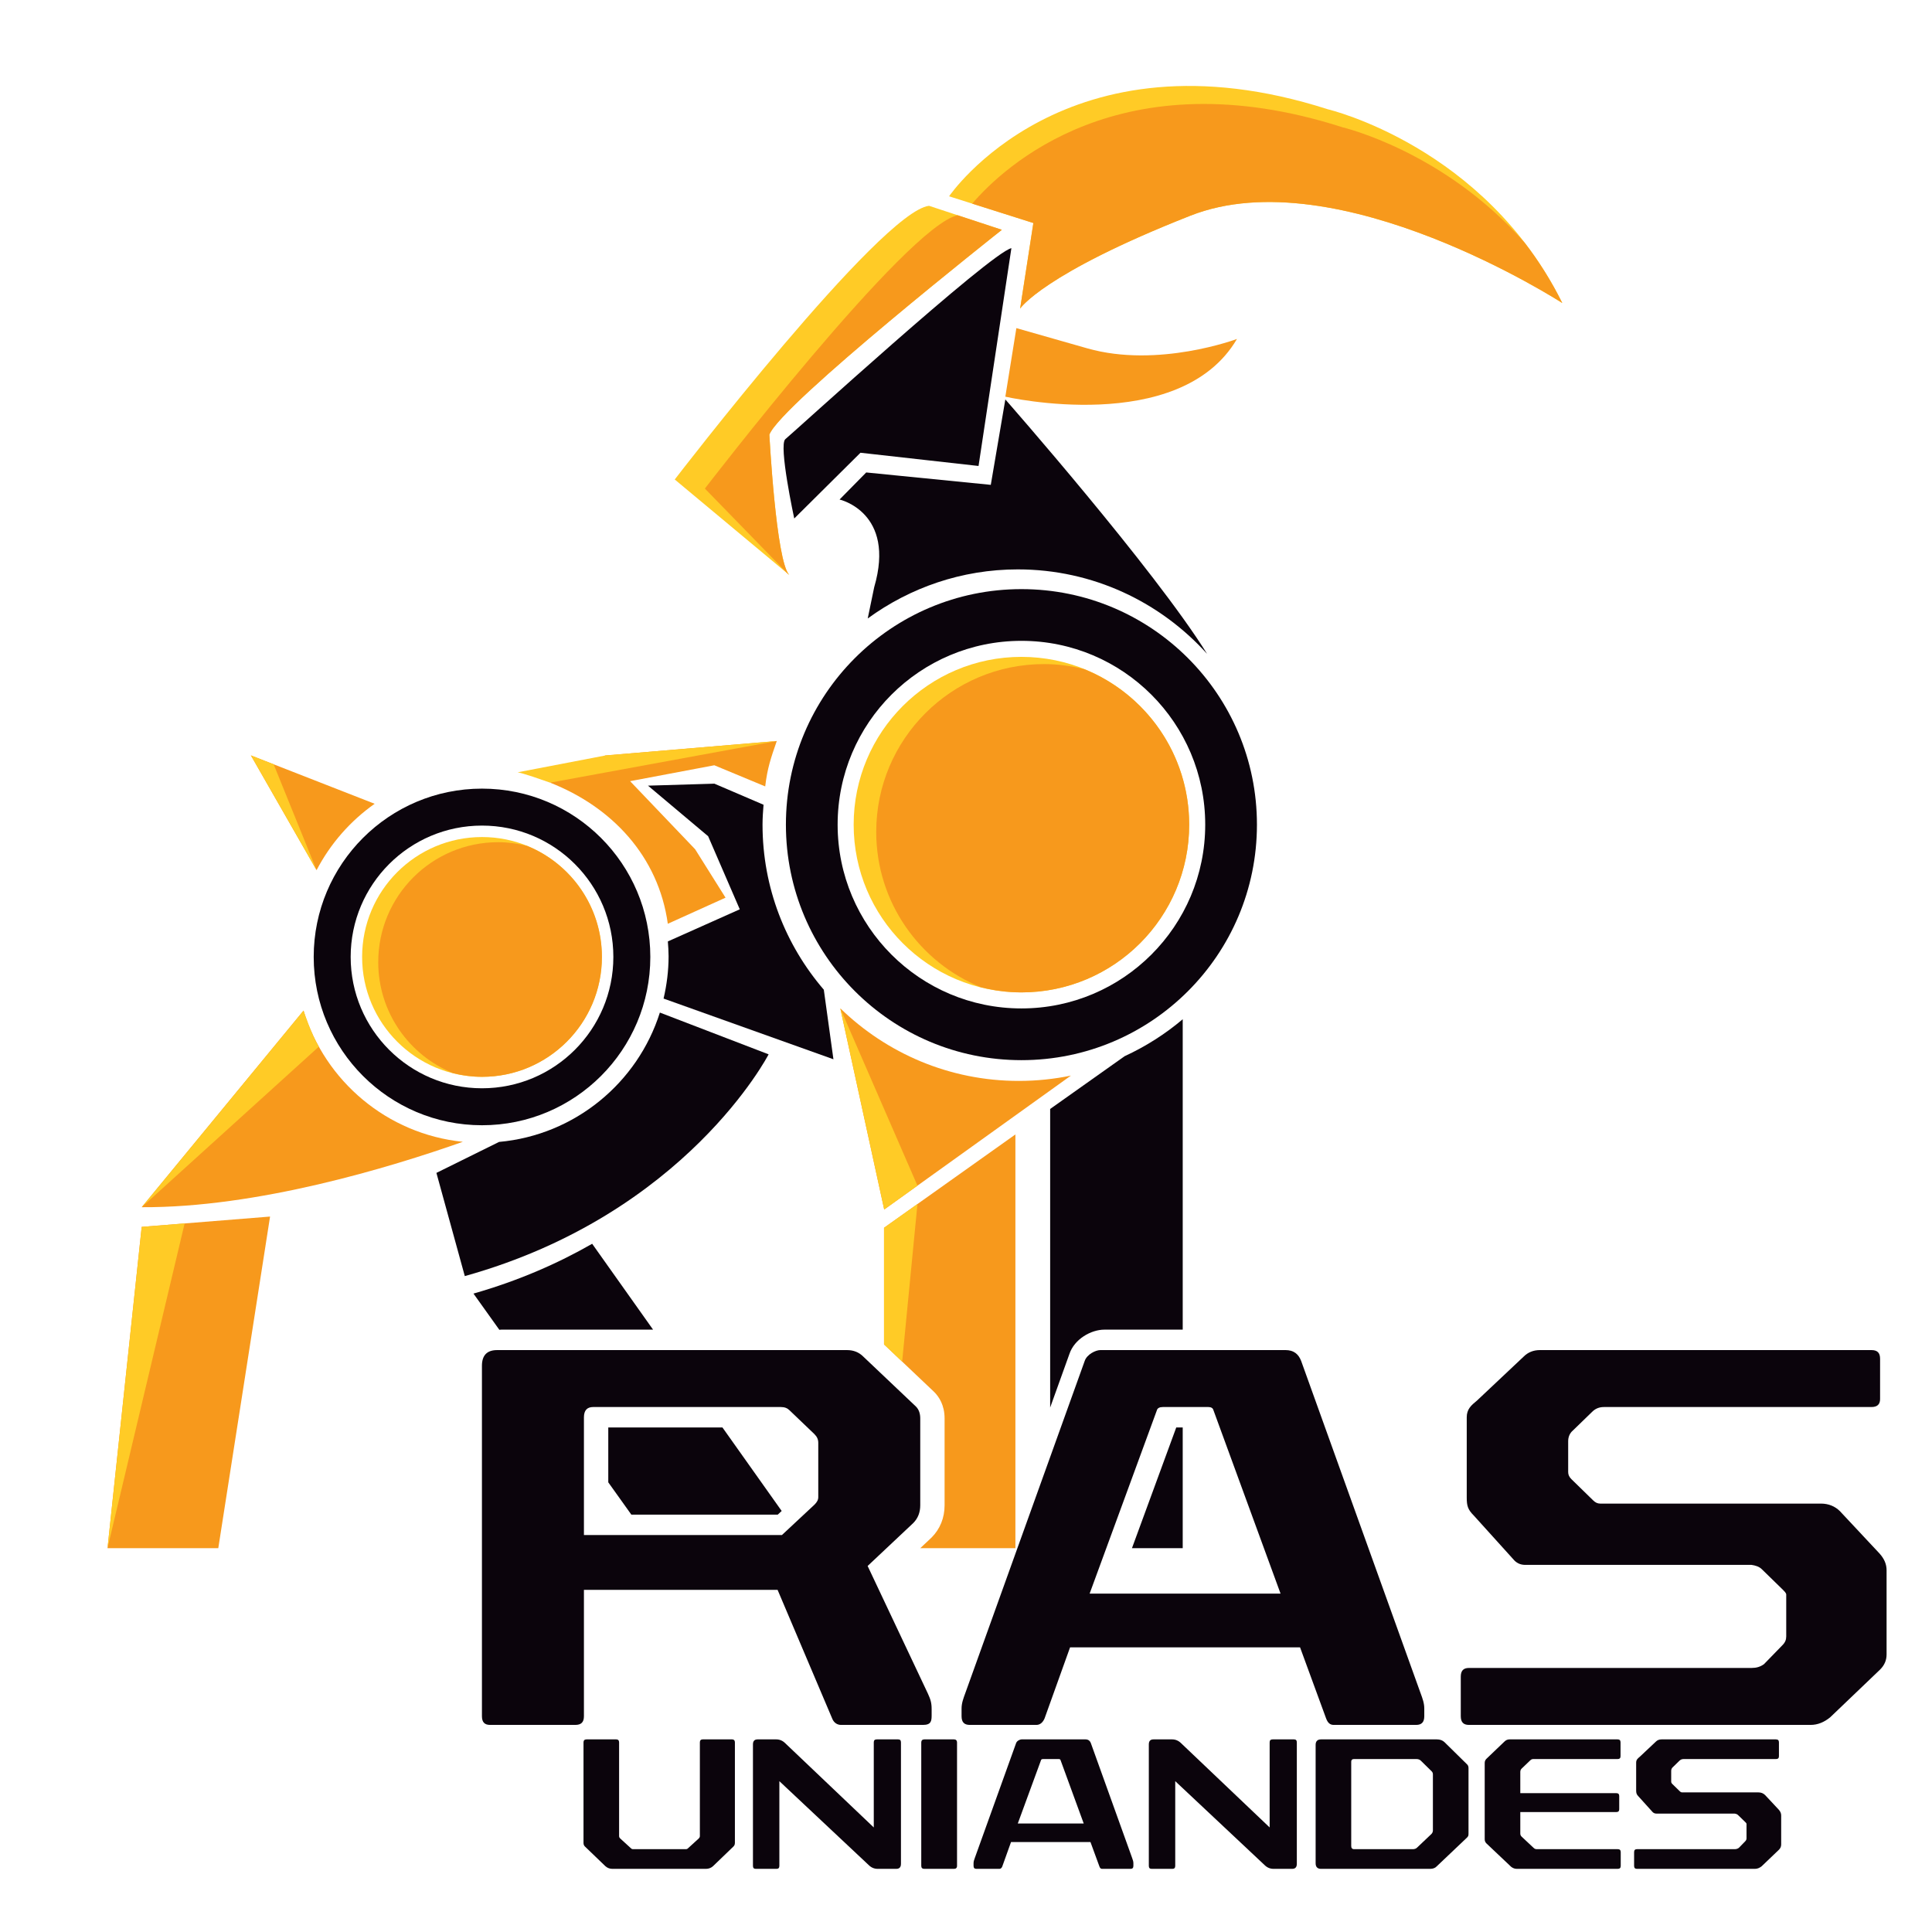 <?xml version="1.0" encoding="UTF-8"?>
<svg id="Layer_1" data-name="Layer 1" xmlns="http://www.w3.org/2000/svg" xmlns:xlink="http://www.w3.org/1999/xlink" viewBox="0 0 4000 4000">
  <defs>
    <style>
      .cls-1 {
        fill: #f7991c;
      }

      .cls-1, .cls-2, .cls-3, .cls-4 {
        stroke-width: 0px;
      }

      .cls-2, .cls-5 {
        fill: none;
      }

      .cls-3 {
        fill: #0b040c;
      }

      .cls-6 {
        clip-path: url(#clippath);
      }

      .cls-4 {
        fill: #ffcb26;
      }

      .cls-5 {
        stroke: #231f20;
        stroke-miterlimit: 10;
        stroke-width: .22px;
      }
    </style>
    <clipPath id="clippath">
      <rect class="cls-2" x="222.6" y="130" width="3683.4" height="3739.26"/>
    </clipPath>
  </defs>
  <g class="cls-6">
    <path class="cls-1" d="M1830.29,2783.46v-241.47l272-193.27v856.62h-197l23.32-21.95c17.72-17.66,27.06-40.84,27.06-67.01v-179.69c0-27.57-11.69-44.96-21.48-54.71l-66.37-62.94-37.52-35.58Z"/>
    <path class="cls-3" d="M997.95,1632.76c-192.45,0-348.47,156.02-348.47,348.47s156.02,348.47,348.47,348.47,348.47-156.02,348.47-348.47-156.02-348.47-348.47-348.47M997.95,2253.17c-150.19,0-271.94-121.75-271.94-271.94s121.75-271.94,271.94-271.94,271.94,121.75,271.94,271.94-121.75,271.94-271.94,271.94"/>
    <path class="cls-3" d="M997.95,1740.16c-132.39,0-239.73,107.33-239.73,239.74s107.33,239.73,239.73,239.73,239.74-107.33,239.74-239.73-107.33-239.74-239.74-239.74"/>
    <path class="cls-4" d="M1246.17,1981.23c0,137.1-111.13,248.22-248.22,248.22s-248.22-111.13-248.22-248.22,111.13-248.22,248.22-248.22,248.22,111.13,248.22,248.22"/>
    <path class="cls-1" d="M1246.17,1981.23c0-104.15-64.23-193.19-155.17-230.02-19.14-4.74-39.06-7.52-59.66-7.52-137.1,0-248.22,111.13-248.22,248.22,0,104.16,64.22,193.19,155.17,230.03,19.14,4.73,39.06,7.52,59.66,7.52,137.09,0,248.22-111.13,248.22-248.22"/>
    <path class="cls-3" d="M2114.75,1219.72c-269.3,0-487.61,218.3-487.61,487.61s218.31,487.61,487.61,487.61,487.61-218.31,487.61-487.61-218.31-487.61-487.61-487.61M2114.75,2087.85c-210.16,0-380.53-170.37-380.53-380.53s170.37-380.53,380.53-380.53,380.53,170.38,380.53,380.53-170.37,380.53-380.53,380.53"/>
    <path class="cls-3" d="M2114.75,1369.99c-185.27,0-335.46,150.19-335.46,335.46s150.19,335.46,335.46,335.46,335.46-150.19,335.46-335.46-150.18-335.46-335.46-335.46"/>
    <path class="cls-4" d="M1633.93,1190.32l-236.94-197.58s425.9-554.66,526.45-566.64l150.83,49.71s-458.99,362.51-481.38,424.15c0,0,13.67,261.03,41.04,290.36"/>
    <path class="cls-3" d="M2093.99,513.77l-68.02,450.98-244.44-27.39-137.14,136.12s-32.98-152.57-18.38-164.29c14.6-11.72,423.95-385.26,467.98-395.42"/>
    <path class="cls-4" d="M1964.99,406.42s240.52-354.79,784.25-180.13c0,0,324.6,76.14,485.27,401.07,0,0-464.85-300.93-769.95-180.81-305.11,120.11-352.48,192.3-352.48,192.3l27.38-177.12-174.47-55.3Z"/>
    <path class="cls-1" d="M2104.27,679.33l-22.82,141.96s360.78,82.93,479.56-119.52c0,0-163.2,61.27-309.97,19.41l-146.77-41.85Z"/>
    <path class="cls-4" d="M2462.09,1707.32c0,191.83-155.51,347.34-347.34,347.34s-347.34-155.5-347.34-347.34,155.51-347.34,347.34-347.34,347.34,155.5,347.34,347.34"/>
    <path class="cls-1" d="M1739.75,2087.61l90.9,416.55,386.61-277.27c-34.86,7.2-70.93,11.03-107.93,11.03-143.79,0-274.02-57.42-369.58-150.32"/>
    <path class="cls-3" d="M2499.28,1353.93c-109.94-176.64-417.84-526.93-417.84-526.93l-30.12,176.84-257.92-25.66-55.18,56.05s117.07,26.38,71.69,181.59l-13.38,64.67c87.27-63.62,194.4-101.62,310.66-101.62,155.79,0,295.37,67.82,392.1,175.06"/>
    <polygon class="cls-1" points="559.14 2518.76 451.94 3205.34 222.6 3205.34 293.35 2540.12 559.14 2518.76"/>
    <path class="cls-1" d="M775.68,1664.15l-256.23-100.15,135.97,237.59c28.63-54.91,70-101.97,120.26-137.44"/>
    <path class="cls-3" d="M1373.85,2067.43l351.68,125.67-19.92-144.02c-78.9-91.89-126.87-211.1-126.87-341.71,0-13.93,1.02-27.6,2.08-41.24l-101.77-43.63-137.44,4.11,124.5,104.7,65.5,151.32-148.92,66.5c.8,10.13,1.54,20.28,1.54,30.62,0,30.21-3.82,59.46-10.38,87.68"/>
    <path class="cls-1" d="M1138.96,1620.4c127.61,50.12,224.29,152.11,243.67,292.17l119.52-54.04-62.98-100.29-134.6-140.9,174.34-32.93,105.37,43.77c4.52-38.2,11.75-58.7,23.95-93.97l-354.8,29.89"/>
    <path class="cls-1" d="M628.45,2092.34l-335.1,407.05c238.67,1.33,513.29-81.91,664.9-135.39-156.53-15.99-285.3-125.47-329.79-271.66"/>
    <path class="cls-3" d="M1033.26,2364.24l-129.71,64.11,58.77,213.66c458.2-127.88,629.02-459.13,629.02-459.13l-225.13-86.46c-46.06,145.49-175.93,253.57-332.95,267.81"/>
    <polygon class="cls-4" points="222.6 3205.34 382.25 2532.97 293.35 2540.12 222.6 3205.34"/>
    <path class="cls-4" d="M293.35,2499.39l335.1-407.05s15.77,48.51,31.67,74.66l-366.78,332.39Z"/>
    <polygon class="cls-4" points="655.42 1801.59 566.57 1582.41 519.44 1564 655.42 1801.59"/>
    <path class="cls-1" d="M2462.09,1707.32c0-145.75-89.87-270.32-217.13-321.87-26.78-6.62-54.64-10.52-83.48-10.52-191.83,0-347.33,155.51-347.33,347.34,0,145.74,89.86,270.33,217.12,321.87,26.78,6.61,54.65,10.52,83.48,10.52,191.83,0,347.34-155.5,347.34-347.34"/>
    <polygon class="cls-4" points="1830.65 2504.17 1899.5 2454.79 1739.75 2087.61 1830.65 2504.17"/>
    <path class="cls-1" d="M1982.83,445.68c-105.43,21.53-523.44,565.85-523.44,565.85l171.6,176.33,2.95,2.45c-27.37-29.33-41.04-290.36-41.04-290.36,22.39-61.63,481.37-424.15,481.37-424.15l-91.43-30.13Z"/>
    <path class="cls-1" d="M3234.52,627.36c-22.87-46.25-49.13-87.3-77.23-123.96-166.07-190.11-377.62-239.82-377.62-239.82-459.87-147.71-702.81,83.25-766.81,158.02l126.61,40.12-27.38,177.13s47.38-72.2,352.49-192.3c305.1-120.11,769.95,180.81,769.95,180.81"/>
    <path class="cls-4" d="M1608.22,1534.21l-354.8,29.89-181.76,34.88s8.4.49,67.3,21.42l469.26-86.19Z"/>
    <polygon class="cls-4" points="1830.29 3159.74 1835.17 3155.16 1857.41 2926.09 1830.29 2900.96 1830.29 3159.74"/>
    <polygon class="cls-4" points="1899.5 2492.81 1830.29 2541.98 1830.29 2783.46 1867.82 2819.04 1899.5 2492.81"/>
    <path class="cls-3" d="M1352.11,2752.89l-126.1-177.79c-70.46,40.36-151.99,76.4-245.73,103.13l53.55,74.98c1.22-.05,2.31-.31,3.55-.31h314.74Z"/>
    <line class="cls-5" x1="1830.29" y1="2900.96" x2="1830.29" y2="3159.75"/>
    <polygon class="cls-5" points="1673.01 3205.34 1667.77 3197.95 1659.86 3205.34 1673.01 3205.34"/>
    <path class="cls-3" d="M1174.77,2950.55v-16.1c0-37.47,25.24-63.64,61.38-63.64h199.59l-23.63-33.32h-318.09l80.75,113.06Z"/>
    <polygon class="cls-3" points="1618.38 3128.31 1495.75 2955.4 1259.37 2955.4 1259.37 3069.01 1307.11 3135.87 1610.29 3135.87 1618.38 3128.31"/>
    <path class="cls-3" d="M2174.24,3164.33v41.02h79.26l109.58-298.76c6.86-21.83,27.14-35.77,52.54-35.77h33.06v-33.3h-156.98s-117.47,326.82-117.47,326.82Z"/>
    <polygon class="cls-3" points="2343.6 3205.34 2448.69 3205.34 2448.69 2955.41 2435.3 2955.41 2343.6 3205.34"/>
    <path class="cls-3" d="M2286.46,2752.89h162.23v-642.67c-36.2,30.73-76.69,56.39-120.3,76.54l-154.15,109.23v618.2l39.84-110.86c10.45-31.24,45.11-50.44,72.38-50.44"/>
    <path class="cls-3" d="M1896.27,2912c6.76,6.72,9,15.71,9,24.7v179.69c0,14.61-4.51,26.96-14.62,37.06l-94.31,88.73,124.62,263.92c5.62,12.35,7.9,19.1,7.9,32.58v12.35c0,12.35-1.12,20.22-17.97,20.22h-169.62c-7.85,0-14.58-4.51-17.93-12.35l-113.44-267.29h-400.94v261.67c0,12.35-5.62,17.97-17.97,17.97h-176.34c-11.25,0-16.86-5.62-16.86-17.97v-725.5c0-21.33,10.12-32.57,31.48-32.57h724.38c13.47,0,24.71,4.47,33.67,13.46l108.93,103.34ZM1634.61,2919.84c-4.5-4.48-10.12-6.74-17.97-6.74h-388.59c-12.35,0-19.09,6.74-19.09,21.34v243.72h409.9l67.38-62.89c5.62-5.62,7.89-10.12,7.89-15.74v-112.3c0-6.73-2.27-12.35-7.89-17.97l-51.63-49.42Z"/>
    <path class="cls-3" d="M2940.99,3504.98c4.5,12.35,7.84,21.34,7.84,32.58v15.72c0,12.34-5.61,17.96-16.81,17.96h-170.73c-7.84,0-12.35-4.5-15.74-13.46l-53.91-147.14h-476.16l-52.79,147.14c-3.35,7.84-8.96,13.46-16.86,13.46h-138.13c-11.24,0-16.86-5.62-16.86-17.96v-15.72c0-11.24,3.39-20.23,7.89-32.58l247.06-687.33c4.51-13.47,22.47-22.46,32.55-22.46h382.97c16.86,0,26.98,7.88,32.6,22.46l247.06,687.33ZM2407.54,2913.11c-6.74,0-11.24,2.25-12.35,6.74l-139.25,379.6h395.33l-139.3-380.72c-1.11-3.37-4.46-5.62-10.08-5.62h-94.35Z"/>
    <path class="cls-3" d="M3892.54,2896.28c0,11.21-5.62,16.83-18.01,16.83h-553.66c-10.12,0-17.97,3.37-24.71,10.12l-39.32,38.17c-6.73,5.61-10.09,13.48-10.09,22.47v64.01c0,5.62,2.24,10.12,6.74,14.6l44.9,43.81c4.51,4.48,9.01,6.73,14.62,6.73h457.08c15.74,0,29.21,5.62,39.32,15.72l81.95,87.62c10.12,11.21,14.62,22.45,14.62,34.8v174.07c0,12.36-4.5,22.47-13.46,31.46l-103.35,98.83c-12.36,10.09-25.82,15.72-40.4,15.72h-707.57c-11.2,0-16.81-5.63-16.81-17.97v-81.98c0-12.37,5.61-17.97,16.81-17.97h585.14c10.12,0,17.97-2.25,25.82-7.87l38.21-39.31c5.61-5.62,7.84-11.23,7.84-17.97v-87.59c-1.11-3.39-3.38-5.62-6.73-8.99l-43.78-42.68c-5.63-5.62-13.52-7.85-21.36-8.99h-468.31c-7.85,0-15.74-2.23-22.47-8.98l-84.23-93.21c-12.36-12.35-14.58-20.23-14.58-37.06v-166.22c0-16.83,8.96-24.71,21.31-34.8l96.58-90.99c9-8.98,20.24-13.47,33.7-13.47h686.18c12.39,0,18.01,5.63,18.01,17.98v83.11Z"/>
    <path class="cls-3" d="M1521.51,3815.72c0,3.1-1.2,5.83-3.51,7.77l-41.89,40.34c-3.88,3.49-8.92,5.43-14.37,5.43h-193.94c-5.41,0-10.45-1.94-14.34-5.43l-41.92-40.34c-2.31-1.94-3.46-4.67-3.46-7.77v-208.3c0-3.88,1.94-6.22,6.19-6.22h61.68c3.88,0,5.81,2.34,5.81,6.22v193.95c0,2.33,1.16,3.88,2.36,5.03l22.1,20.18c1.53,1.55,2.73,1.94,5.04,1.94h108.23c2.32,0,3.47-.39,5.05-1.94l22.1-20.18c1.15-1.15,2.35-2.7,2.35-5.03v-193.95c0-3.88,1.9-6.22,5.78-6.22h60.52c4.3,0,6.24,2.34,6.24,6.22v208.3Z"/>
    <path class="cls-3" d="M1865.32,3858.79c0,6.98-3.1,10.47-9.71,10.47h-38.37c-7.39,0-13.6-2.7-19-8.14l-184.65-173.41v175.34c0,4.28-1.94,6.21-5.82,6.21h-43.08c-3.88,0-5.78-1.94-5.78-6.21v-251.37c0-6.98,3.1-10.47,9.66-10.47h38.41c7.36,0,13.6,2.73,19,8.16l183.08,174.16v-176.11c0-4.28,1.94-6.21,6.24-6.21h44.2c3.89,0,5.83,1.94,5.83,6.21v251.37Z"/>
    <path class="cls-3" d="M1981.44,3863.04c0,4.28-2.31,6.21-6.19,6.21h-61.68c-3.88,0-6.2-1.94-6.2-6.21v-255.62c0-3.88,2.32-6.21,6.2-6.21h61.68c3.88,0,6.19,2.34,6.19,6.21v255.62Z"/>
    <path class="cls-3" d="M2343.83,3846.37c1.54,4.28,2.73,7.37,2.73,11.26v5.41c0,4.28-1.94,6.22-5.83,6.22h-58.98c-2.69,0-4.26-1.55-5.41-4.65l-18.63-50.83h-164.49l-18.22,50.83c-1.15,2.7-3.1,4.65-5.82,4.65h-47.72c-3.88,0-5.81-1.94-5.81-6.22v-5.41c0-3.89,1.15-6.98,2.72-11.26l85.35-237.4c1.58-4.67,7.77-7.77,11.24-7.77h132.31c5.78,0,9.29,2.73,11.24,7.77l85.34,237.4ZM2159.56,3641.94c-2.31,0-3.89.78-4.26,2.33l-48.08,131.12h136.52l-48.08-131.5c-.42-1.16-1.58-1.94-3.51-1.94h-32.59Z"/>
    <path class="cls-3" d="M2684.93,3858.79c0,6.98-3.1,10.47-9.71,10.47h-38.37c-7.39,0-13.6-2.7-19-8.14l-184.65-173.41v175.34c0,4.28-1.94,6.21-5.82,6.21h-43.08c-3.88,0-5.78-1.94-5.78-6.21v-251.37c0-6.98,3.1-10.47,9.66-10.47h38.41c7.36,0,13.6,2.73,19,8.16l183.08,174.16v-176.11c0-4.28,1.94-6.21,6.24-6.21h44.2c3.89,0,5.83,1.94,5.83,6.21v251.37Z"/>
    <path class="cls-3" d="M3036.91,3652.41c2.32,1.94,3.48,4.66,3.48,8.16v135.37c0,4.66-.38,5.81-3.48,8.92l-62.08,58.97c-3.1,3.49-7.77,5.44-13.96,5.44h-225.76c-7.39,0-11.23-3.89-11.23-11.64v-245.17c0-7.37,3.84-11.25,11.23-11.25h239.72c6.61,0,11.64,1.94,15.53,5.43l46.55,45.77ZM2941.86,3645.43c-2.31-2.31-5.42-3.49-8.93-3.49h-129.96c-3.47,0-5.41,1.94-5.41,5.43v174.57c0,4.26,1.94,6.59,6.19,6.59h121.41c3.51,0,6.61-1.16,8.55-3.1l29.87-28.32c1.94-1.94,3.1-4.66,3.1-7.37v-115.99c0-2.7-.78-4.65-2.73-6.59l-22.1-21.73Z"/>
    <path class="cls-3" d="M3355.15,3636.11c0,3.88-1.94,5.83-6.19,5.83h-174.58c-2.31,0-4.25.78-6.2,2.72l-17.84,17.07c-1.94,1.94-2.73,4.27-2.73,6.97v43.83h198.61c4.26,0,6.2,1.94,6.2,5.83v27.55c0,3.86-1.94,5.8-6.2,5.8h-198.61v44.22c0,2.73.78,4.67,2.73,6.61l24.83,23.27c1.94,1.92,3.88,2.7,6.57,2.7h167.58c4.25,0,6.21,1.94,6.21,6.2v28.32c0,4.27-1.95,6.21-6.21,6.21h-209.06c-4.29,0-8.18-1.54-11.65-4.28l-51.22-48.48c-2.32-2.33-3.47-5.03-3.47-8.53v-157.87c0-3.49,1.15-6.22,3.47-8.56l37.26-35.66c3.1-3.13,6.57-4.67,10.86-4.67h223.44c4.26,0,6.19,1.94,6.19,6.21v28.69Z"/>
    <path class="cls-3" d="M3683.1,3636.11c0,3.88-1.94,5.83-6.24,5.83h-191.21c-3.51,0-6.21,1.17-8.56,3.49l-13.55,13.2c-2.35,1.94-3.51,4.65-3.51,7.74v22.12c0,1.94.78,3.49,2.32,5.04l15.53,15.14c1.56,1.55,3.1,2.31,5.04,2.31h157.88c5.45,0,10.08,1.94,13.59,5.44l28.3,30.26c3.51,3.89,5.05,7.77,5.05,12.02v60.13c0,4.27-1.54,7.77-4.63,10.86l-35.69,34.14c-4.3,3.49-8.93,5.43-13.96,5.43h-244.38c-3.88,0-5.83-1.94-5.83-6.21v-28.32c0-4.26,1.95-6.2,5.83-6.2h202.08c3.51,0,6.19-.78,8.93-2.7l13.17-13.6c1.94-1.94,2.73-3.88,2.73-6.19v-30.26c-.37-1.17-1.16-1.94-2.31-3.11l-15.16-14.72c-1.9-1.95-4.62-2.73-7.35-3.1h-161.77c-2.73,0-5.42-.78-7.77-3.12l-29.08-32.2c-4.25-4.26-5.05-6.98-5.05-12.78v-57.42c0-5.82,3.1-8.53,7.36-12.02l33.38-31.41c3.1-3.13,6.98-4.67,11.65-4.67h236.99c4.29,0,6.24,1.94,6.24,6.21v28.69Z"/>
  </g>
</svg>
